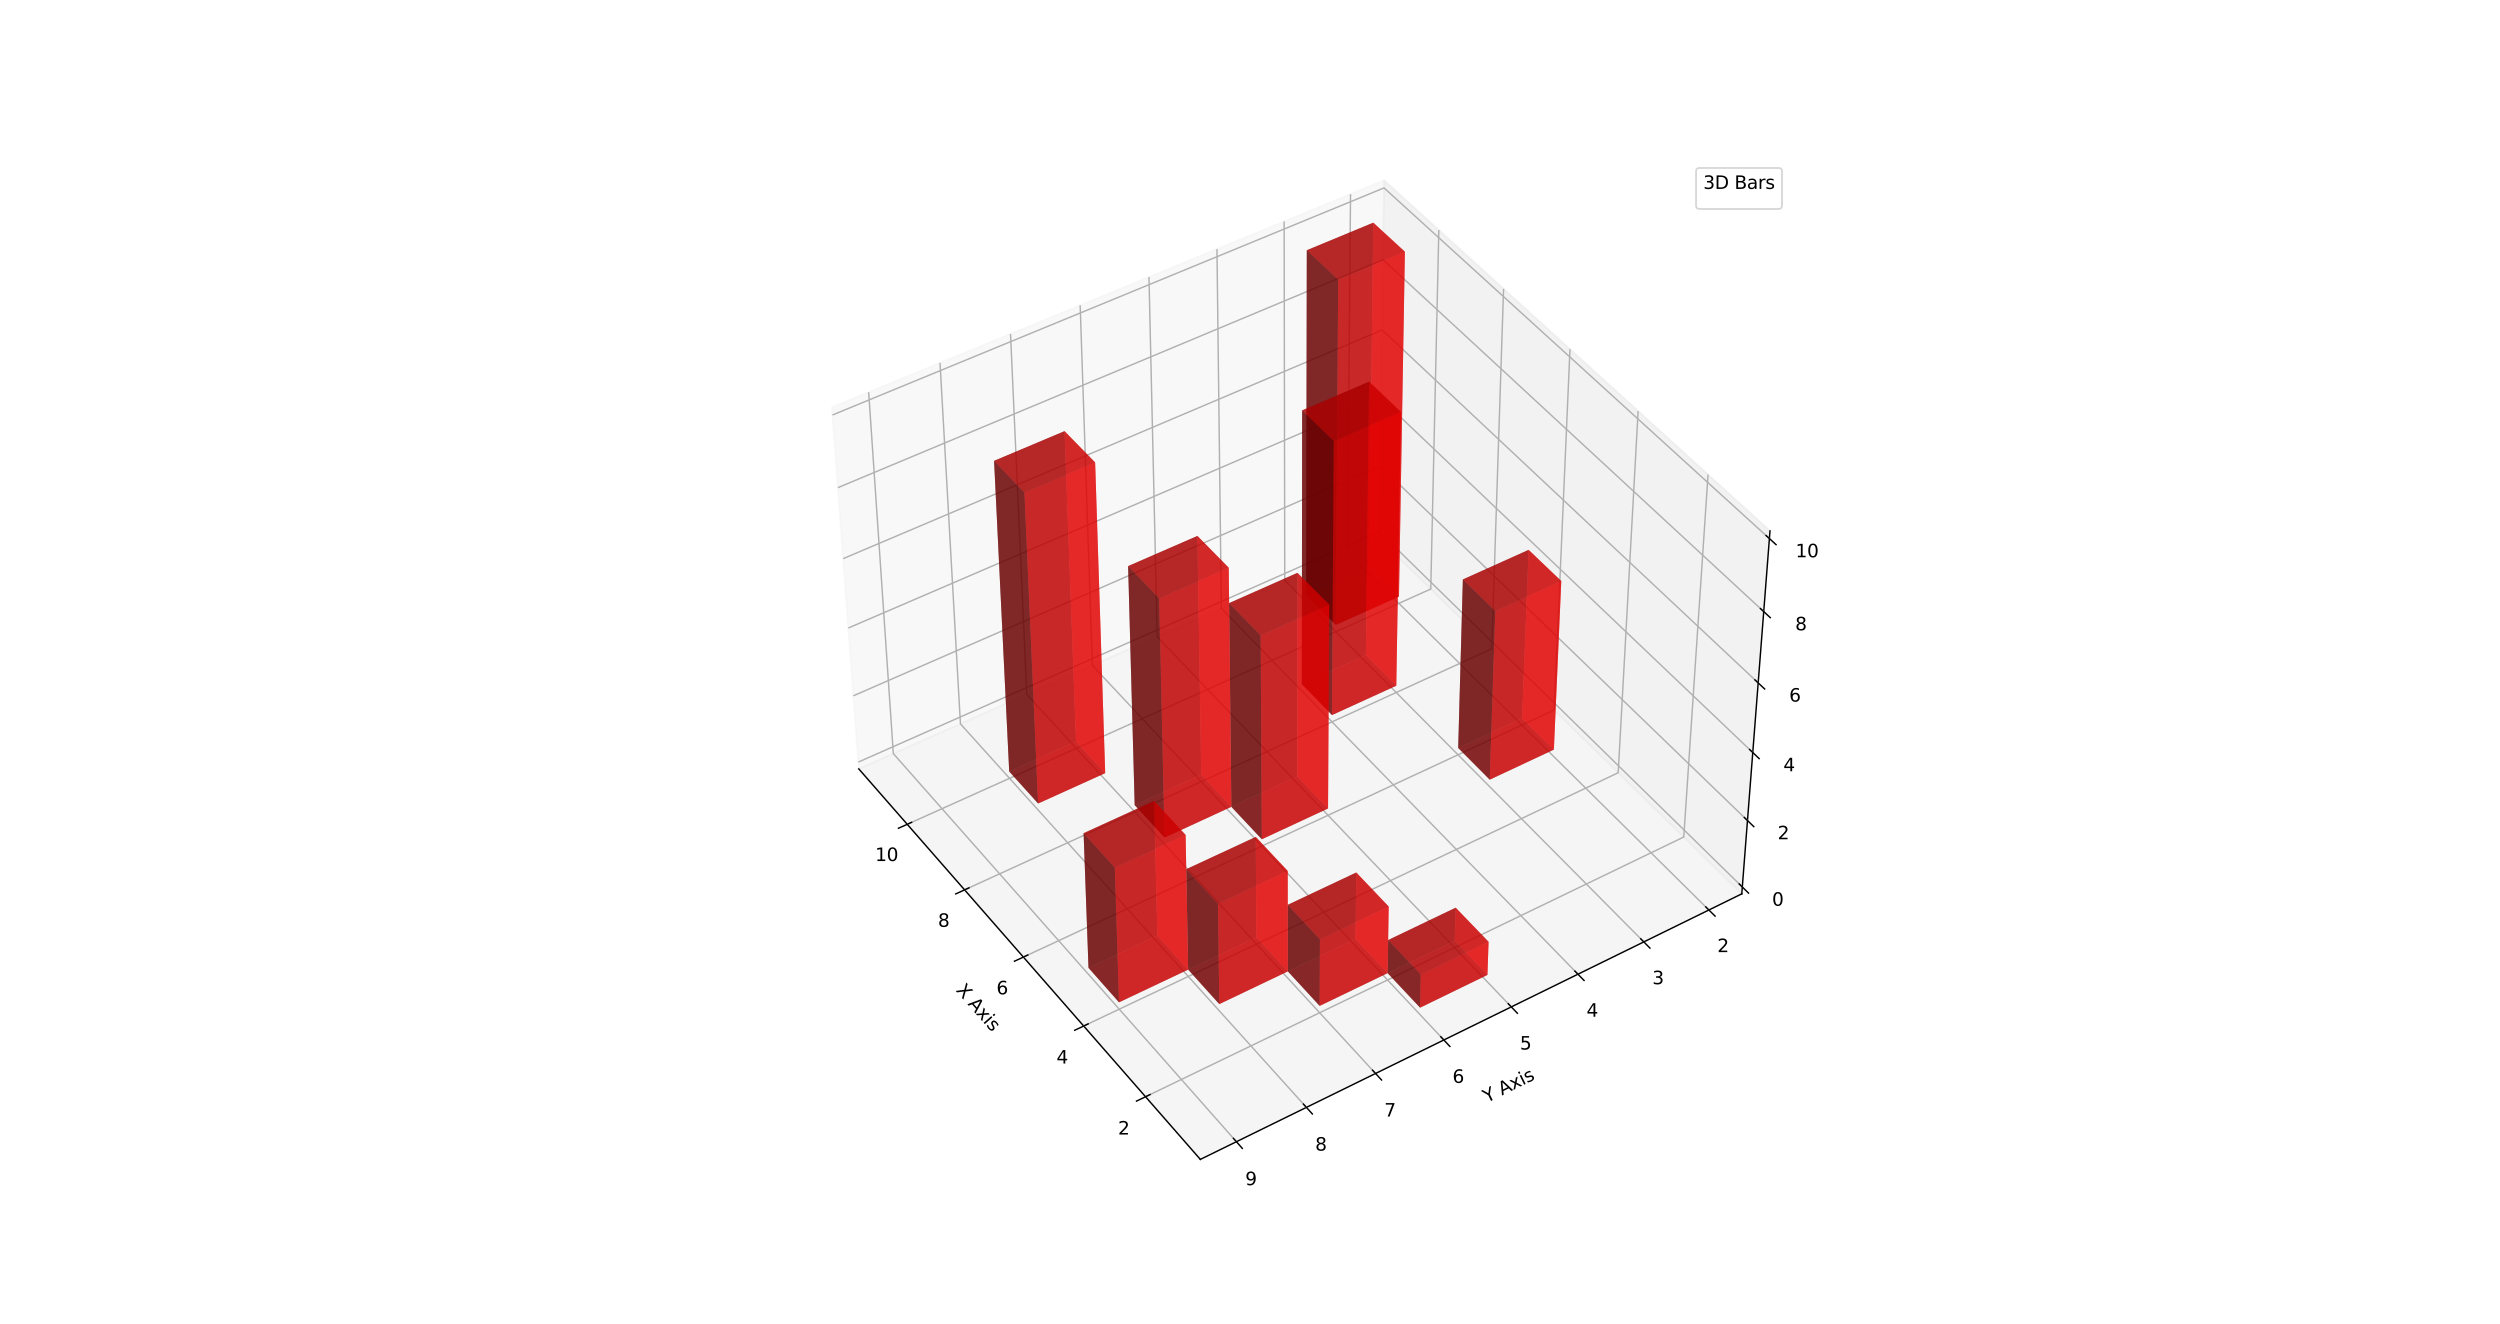 <?xml version="1.0" encoding="utf-8" standalone="no"?>
<!DOCTYPE svg PUBLIC "-//W3C//DTD SVG 1.1//EN"
  "http://www.w3.org/Graphics/SVG/1.1/DTD/svg11.dtd">
<svg height="732.24pt" version="1.1" viewBox="0 0 1382.4 732.24" width="1382.4pt" xmlns="http://www.w3.org/2000/svg" xmlns:xlink="http://www.w3.org/1999/xlink">
 <defs>
  <style type="text/css">*{stroke-linecap:butt;stroke-linejoin:round;}</style>
 </defs>
 <g id="figure_1">
  <g id="patch_1">
   <path d="M 0 732.24 
L 1382.4 732.24 
L 1382.4 0 
L 0 0 
z
" style="fill:#ffffff;"/>
  </g>
  <g id="patch_2">
   <path d="M 426.568 651.694 
L 990.392 651.694 
L 990.392 87.869 
L 426.568 87.869 
z
" style="fill:#ffffff;"/>
  </g>
  <g id="pane3d_1">
   <g id="patch_3">
    <path d="M 762.634 297.746 
L 474.87 425.178 
L 460.012 225.224 
L 765.366 99.713 
" style="fill:#f2f2f2;opacity:0.5;stroke:#f2f2f2;stroke-linejoin:miter;"/>
   </g>
  </g>
  <g id="pane3d_2">
   <g id="patch_4">
    <path d="M 963.136 494.26 
L 762.634 297.746 
L 765.366 99.713 
L 978.741 293.553 
" style="fill:#e6e6e6;opacity:0.5;stroke:#e6e6e6;stroke-linejoin:miter;"/>
   </g>
  </g>
  <g id="pane3d_3">
   <g id="patch_5">
    <path d="M 963.136 494.26 
L 762.634 297.746 
L 474.87 425.178 
L 663.738 641.099 
" style="fill:#ececec;opacity:0.5;stroke:#ececec;stroke-linejoin:miter;"/>
   </g>
  </g>
  <g id="axis3d_1">
   <g id="line2d_1">
    <path d="M 474.87 425.178 
L 663.738 641.099 
" style="fill:none;stroke:#000000;stroke-linecap:square;stroke-width:0.8;"/>
   </g>
   <g id="text_1">
    <!-- X Axis -->
    <g transform="translate(528.274 547.705)rotate(-311.176)scale(0.1 -0.1)">
     <defs>
      <path d="M 403 4666 
L 1081 4666 
L 2241 2931 
L 3406 4666 
L 4084 4666 
L 2584 2425 
L 4184 0 
L 3506 0 
L 2194 1984 
L 872 0 
L 191 0 
L 1856 2491 
L 403 4666 
z
" id="DejaVuSans-58" transform="scale(0.016)"/>
      <path id="DejaVuSans-20" transform="scale(0.016)"/>
      <path d="M 2188 4044 
L 1331 1722 
L 3047 1722 
L 2188 4044 
z
M 1831 4666 
L 2547 4666 
L 4325 0 
L 3669 0 
L 3244 1197 
L 1141 1197 
L 716 0 
L 50 0 
L 1831 4666 
z
" id="DejaVuSans-41" transform="scale(0.016)"/>
      <path d="M 3513 3500 
L 2247 1797 
L 3578 0 
L 2900 0 
L 1881 1375 
L 863 0 
L 184 0 
L 1544 1831 
L 300 3500 
L 978 3500 
L 1906 2253 
L 2834 3500 
L 3513 3500 
z
" id="DejaVuSans-78" transform="scale(0.016)"/>
      <path d="M 603 3500 
L 1178 3500 
L 1178 0 
L 603 0 
L 603 3500 
z
M 603 4863 
L 1178 4863 
L 1178 4134 
L 603 4134 
L 603 4863 
z
" id="DejaVuSans-69" transform="scale(0.016)"/>
      <path d="M 2834 3397 
L 2834 2853 
Q 2591 2978 2328 3040 
Q 2066 3103 1784 3103 
Q 1356 3103 1142 2972 
Q 928 2841 928 2578 
Q 928 2378 1081 2264 
Q 1234 2150 1697 2047 
L 1894 2003 
Q 2506 1872 2764 1633 
Q 3022 1394 3022 966 
Q 3022 478 2636 193 
Q 2250 -91 1575 -91 
Q 1294 -91 989 -36 
Q 684 19 347 128 
L 347 722 
Q 666 556 975 473 
Q 1284 391 1588 391 
Q 1994 391 2212 530 
Q 2431 669 2431 922 
Q 2431 1156 2273 1281 
Q 2116 1406 1581 1522 
L 1381 1569 
Q 847 1681 609 1914 
Q 372 2147 372 2553 
Q 372 3047 722 3315 
Q 1072 3584 1716 3584 
Q 2034 3584 2315 3537 
Q 2597 3491 2834 3397 
z
" id="DejaVuSans-73" transform="scale(0.016)"/>
     </defs>
     <use xlink:href="#DejaVuSans-58"/>
     <use x="68.506" xlink:href="#DejaVuSans-20"/>
     <use x="100.293" xlink:href="#DejaVuSans-41"/>
     <use x="168.701" xlink:href="#DejaVuSans-78"/>
     <use x="227.881" xlink:href="#DejaVuSans-69"/>
     <use x="255.664" xlink:href="#DejaVuSans-73"/>
    </g>
   </g>
   <g id="Line3DCollection_1">
    <path d="M 633.435 606.456 
L 931.057 462.819 
L 944.481 262.43 
" style="fill:none;stroke:#b0b0b0;stroke-width:0.8;"/>
    <path d="M 599.224 567.345 
L 894.799 427.283 
L 905.814 227.303 
" style="fill:none;stroke:#b0b0b0;stroke-width:0.8;"/>
    <path d="M 565.88 529.224 
L 859.417 392.604 
L 868.138 193.077 
" style="fill:none;stroke:#b0b0b0;stroke-width:0.8;"/>
    <path d="M 533.369 492.056 
L 824.88 358.754 
L 831.415 159.716 
" style="fill:none;stroke:#b0b0b0;stroke-width:0.8;"/>
    <path d="M 501.66 455.805 
L 791.156 325.701 
L 795.61 127.188 
" style="fill:none;stroke:#b0b0b0;stroke-width:0.8;"/>
   </g>
   <g id="xtick_1">
    <g id="line2d_2">
     <path d="M 635.933 605.251 
L 628.434 608.87 
" style="fill:none;stroke:#000000;stroke-linecap:square;stroke-width:0.8;"/>
    </g>
    <g id="text_2">
     <!-- 2 -->
     <g transform="translate(618.228 627.355)scale(0.1 -0.1)">
      <defs>
       <path d="M 1228 531 
L 3431 531 
L 3431 0 
L 469 0 
L 469 531 
Q 828 903 1448 1529 
Q 2069 2156 2228 2338 
Q 2531 2678 2651 2914 
Q 2772 3150 2772 3378 
Q 2772 3750 2511 3984 
Q 2250 4219 1831 4219 
Q 1534 4219 1204 4116 
Q 875 4013 500 3803 
L 500 4441 
Q 881 4594 1212 4672 
Q 1544 4750 1819 4750 
Q 2544 4750 2975 4387 
Q 3406 4025 3406 3419 
Q 3406 3131 3298 2873 
Q 3191 2616 2906 2266 
Q 2828 2175 2409 1742 
Q 1991 1309 1228 531 
z
" id="DejaVuSans-32" transform="scale(0.016)"/>
      </defs>
      <use xlink:href="#DejaVuSans-32"/>
     </g>
    </g>
   </g>
   <g id="xtick_2">
    <g id="line2d_3">
     <path d="M 601.703 566.17 
L 594.261 569.697 
" style="fill:none;stroke:#000000;stroke-linecap:square;stroke-width:0.8;"/>
    </g>
    <g id="text_3">
     <!-- 4 -->
     <g transform="translate(584.188 588.092)scale(0.1 -0.1)">
      <defs>
       <path d="M 2419 4116 
L 825 1625 
L 2419 1625 
L 2419 4116 
z
M 2253 4666 
L 3047 4666 
L 3047 1625 
L 3713 1625 
L 3713 1100 
L 3047 1100 
L 3047 0 
L 2419 0 
L 2419 1100 
L 313 1100 
L 313 1709 
L 2253 4666 
z
" id="DejaVuSans-34" transform="scale(0.016)"/>
      </defs>
      <use xlink:href="#DejaVuSans-34"/>
     </g>
    </g>
   </g>
   <g id="xtick_3">
    <g id="line2d_4">
     <path d="M 568.34 528.079 
L 560.953 531.517 
" style="fill:none;stroke:#000000;stroke-linecap:square;stroke-width:0.8;"/>
    </g>
    <g id="text_4">
     <!-- 6 -->
     <g transform="translate(551.009 549.823)scale(0.1 -0.1)">
      <defs>
       <path d="M 2113 2584 
Q 1688 2584 1439 2293 
Q 1191 2003 1191 1497 
Q 1191 994 1439 701 
Q 1688 409 2113 409 
Q 2538 409 2786 701 
Q 3034 994 3034 1497 
Q 3034 2003 2786 2293 
Q 2538 2584 2113 2584 
z
M 3366 4563 
L 3366 3988 
Q 3128 4100 2886 4159 
Q 2644 4219 2406 4219 
Q 1781 4219 1451 3797 
Q 1122 3375 1075 2522 
Q 1259 2794 1537 2939 
Q 1816 3084 2150 3084 
Q 2853 3084 3261 2657 
Q 3669 2231 3669 1497 
Q 3669 778 3244 343 
Q 2819 -91 2113 -91 
Q 1303 -91 875 529 
Q 447 1150 447 2328 
Q 447 3434 972 4092 
Q 1497 4750 2381 4750 
Q 2619 4750 2861 4703 
Q 3103 4656 3366 4563 
z
" id="DejaVuSans-36" transform="scale(0.016)"/>
      </defs>
      <use xlink:href="#DejaVuSans-36"/>
     </g>
    </g>
   </g>
   <g id="xtick_4">
    <g id="line2d_5">
     <path d="M 535.811 490.939 
L 528.479 494.292 
" style="fill:none;stroke:#000000;stroke-linecap:square;stroke-width:0.8;"/>
    </g>
    <g id="text_5">
     <!-- 8 -->
     <g transform="translate(518.659 512.509)scale(0.1 -0.1)">
      <defs>
       <path d="M 2034 2216 
Q 1584 2216 1326 1975 
Q 1069 1734 1069 1313 
Q 1069 891 1326 650 
Q 1584 409 2034 409 
Q 2484 409 2743 651 
Q 3003 894 3003 1313 
Q 3003 1734 2745 1975 
Q 2488 2216 2034 2216 
z
M 1403 2484 
Q 997 2584 770 2862 
Q 544 3141 544 3541 
Q 544 4100 942 4425 
Q 1341 4750 2034 4750 
Q 2731 4750 3128 4425 
Q 3525 4100 3525 3541 
Q 3525 3141 3298 2862 
Q 3072 2584 2669 2484 
Q 3125 2378 3379 2068 
Q 3634 1759 3634 1313 
Q 3634 634 3220 271 
Q 2806 -91 2034 -91 
Q 1263 -91 848 271 
Q 434 634 434 1313 
Q 434 1759 690 2068 
Q 947 2378 1403 2484 
z
M 1172 3481 
Q 1172 3119 1398 2916 
Q 1625 2713 2034 2713 
Q 2441 2713 2670 2916 
Q 2900 3119 2900 3481 
Q 2900 3844 2670 4047 
Q 2441 4250 2034 4250 
Q 1625 4250 1398 4047 
Q 1172 3844 1172 3481 
z
" id="DejaVuSans-38" transform="scale(0.016)"/>
      </defs>
      <use xlink:href="#DejaVuSans-38"/>
     </g>
    </g>
   </g>
   <g id="xtick_5">
    <g id="line2d_6">
     <path d="M 504.084 454.716 
L 496.807 457.986 
" style="fill:none;stroke:#000000;stroke-linecap:square;stroke-width:0.8;"/>
    </g>
    <g id="text_6">
     <!-- 10 -->
     <g transform="translate(483.926 476.117)scale(0.1 -0.1)">
      <defs>
       <path d="M 794 531 
L 1825 531 
L 1825 4091 
L 703 3866 
L 703 4441 
L 1819 4666 
L 2450 4666 
L 2450 531 
L 3481 531 
L 3481 0 
L 794 0 
L 794 531 
z
" id="DejaVuSans-31" transform="scale(0.016)"/>
       <path d="M 2034 4250 
Q 1547 4250 1301 3770 
Q 1056 3291 1056 2328 
Q 1056 1369 1301 889 
Q 1547 409 2034 409 
Q 2525 409 2770 889 
Q 3016 1369 3016 2328 
Q 3016 3291 2770 3770 
Q 2525 4250 2034 4250 
z
M 2034 4750 
Q 2819 4750 3233 4129 
Q 3647 3509 3647 2328 
Q 3647 1150 3233 529 
Q 2819 -91 2034 -91 
Q 1250 -91 836 529 
Q 422 1150 422 2328 
Q 422 3509 836 4129 
Q 1250 4750 2034 4750 
z
" id="DejaVuSans-30" transform="scale(0.016)"/>
      </defs>
      <use xlink:href="#DejaVuSans-31"/>
      <use x="63.623" xlink:href="#DejaVuSans-30"/>
     </g>
    </g>
   </g>
  </g>
  <g id="axis3d_2">
   <g id="line2d_7">
    <path d="M 963.136 494.26 
L 663.738 641.099 
" style="fill:none;stroke:#000000;stroke-linecap:square;stroke-width:0.8;"/>
   </g>
   <g id="text_7">
    <!-- Y Axis -->
    <g transform="translate(822.139 609.923)rotate(-26.125)scale(0.1 -0.1)">
     <defs>
      <path d="M -13 4666 
L 666 4666 
L 1959 2747 
L 3244 4666 
L 3922 4666 
L 2272 2222 
L 2272 0 
L 1638 0 
L 1638 2222 
L -13 4666 
z
" id="DejaVuSans-59" transform="scale(0.016)"/>
     </defs>
     <use xlink:href="#DejaVuSans-59"/>
     <use x="61.084" xlink:href="#DejaVuSans-20"/>
     <use x="92.871" xlink:href="#DejaVuSans-41"/>
     <use x="161.279" xlink:href="#DejaVuSans-78"/>
     <use x="220.459" xlink:href="#DejaVuSans-69"/>
     <use x="248.242" xlink:href="#DejaVuSans-73"/>
    </g>
   </g>
   <g id="Line3DCollection_2">
    <path d="M 746.792 107.348 
L 745.086 305.518 
L 944.935 503.187 
" style="fill:none;stroke:#b0b0b0;stroke-width:0.8;"/>
    <path d="M 710.078 122.439 
L 710.415 320.871 
L 908.953 520.834 
" style="fill:none;stroke:#b0b0b0;stroke-width:0.8;"/>
    <path d="M 672.927 137.709 
L 675.354 336.397 
L 872.538 538.694 
" style="fill:none;stroke:#b0b0b0;stroke-width:0.8;"/>
    <path d="M 635.331 153.162 
L 639.898 352.098 
L 835.682 556.77 
" style="fill:none;stroke:#b0b0b0;stroke-width:0.8;"/>
    <path d="M 597.283 168.801 
L 604.039 367.977 
L 798.376 575.066 
" style="fill:none;stroke:#b0b0b0;stroke-width:0.8;"/>
    <path d="M 558.774 184.63 
L 567.771 384.038 
L 760.613 593.587 
" style="fill:none;stroke:#b0b0b0;stroke-width:0.8;"/>
    <path d="M 519.795 200.651 
L 531.085 400.284 
L 722.383 612.336 
" style="fill:none;stroke:#b0b0b0;stroke-width:0.8;"/>
    <path d="M 480.338 216.869 
L 493.977 416.717 
L 683.679 631.319 
" style="fill:none;stroke:#b0b0b0;stroke-width:0.8;"/>
   </g>
   <g id="xtick_6">
    <g id="line2d_8">
     <path d="M 943.222 501.493 
L 948.366 506.581 
" style="fill:none;stroke:#000000;stroke-linecap:square;stroke-width:0.8;"/>
    </g>
    <g id="text_8">
     <!-- 2 -->
     <g transform="translate(949.612 526.485)scale(0.1 -0.1)">
      <use xlink:href="#DejaVuSans-32"/>
     </g>
    </g>
   </g>
   <g id="xtick_7">
    <g id="line2d_9">
     <path d="M 907.251 519.12 
L 912.363 524.269 
" style="fill:none;stroke:#000000;stroke-linecap:square;stroke-width:0.8;"/>
    </g>
    <g id="text_9">
     <!-- 3 -->
     <g transform="translate(913.66 544.234)scale(0.1 -0.1)">
      <defs>
       <path d="M 2597 2516 
Q 3050 2419 3304 2112 
Q 3559 1806 3559 1356 
Q 3559 666 3084 287 
Q 2609 -91 1734 -91 
Q 1441 -91 1130 -33 
Q 819 25 488 141 
L 488 750 
Q 750 597 1062 519 
Q 1375 441 1716 441 
Q 2309 441 2620 675 
Q 2931 909 2931 1356 
Q 2931 1769 2642 2001 
Q 2353 2234 1838 2234 
L 1294 2234 
L 1294 2753 
L 1863 2753 
Q 2328 2753 2575 2939 
Q 2822 3125 2822 3475 
Q 2822 3834 2567 4026 
Q 2313 4219 1838 4219 
Q 1578 4219 1281 4162 
Q 984 4106 628 3988 
L 628 4550 
Q 988 4650 1302 4700 
Q 1616 4750 1894 4750 
Q 2613 4750 3031 4423 
Q 3450 4097 3450 3541 
Q 3450 3153 3228 2886 
Q 3006 2619 2597 2516 
z
" id="DejaVuSans-33" transform="scale(0.016)"/>
      </defs>
      <use xlink:href="#DejaVuSans-33"/>
     </g>
    </g>
   </g>
   <g id="xtick_8">
    <g id="line2d_10">
     <path d="M 870.847 536.958 
L 875.927 542.17 
" style="fill:none;stroke:#000000;stroke-linecap:square;stroke-width:0.8;"/>
    </g>
    <g id="text_10">
     <!-- 4 -->
     <g transform="translate(877.275 562.198)scale(0.1 -0.1)">
      <use xlink:href="#DejaVuSans-34"/>
     </g>
    </g>
   </g>
   <g id="xtick_9">
    <g id="line2d_11">
     <path d="M 834.002 555.013 
L 839.047 560.288 
" style="fill:none;stroke:#000000;stroke-linecap:square;stroke-width:0.8;"/>
    </g>
    <g id="text_11">
     <!-- 5 -->
     <g transform="translate(840.448 580.379)scale(0.1 -0.1)">
      <defs>
       <path d="M 691 4666 
L 3169 4666 
L 3169 4134 
L 1269 4134 
L 1269 2991 
Q 1406 3038 1543 3061 
Q 1681 3084 1819 3084 
Q 2600 3084 3056 2656 
Q 3513 2228 3513 1497 
Q 3513 744 3044 326 
Q 2575 -91 1722 -91 
Q 1428 -91 1123 -41 
Q 819 9 494 109 
L 494 744 
Q 775 591 1075 516 
Q 1375 441 1709 441 
Q 2250 441 2565 725 
Q 2881 1009 2881 1497 
Q 2881 1984 2565 2268 
Q 2250 2553 1709 2553 
Q 1456 2553 1204 2497 
Q 953 2441 691 2322 
L 691 4666 
z
" id="DejaVuSans-35" transform="scale(0.016)"/>
      </defs>
      <use xlink:href="#DejaVuSans-35"/>
     </g>
    </g>
   </g>
   <g id="xtick_10">
    <g id="line2d_12">
     <path d="M 796.708 573.288 
L 801.718 578.628 
" style="fill:none;stroke:#000000;stroke-linecap:square;stroke-width:0.8;"/>
    </g>
    <g id="text_12">
     <!-- 6 -->
     <g transform="translate(803.173 598.782)scale(0.1 -0.1)">
      <use xlink:href="#DejaVuSans-36"/>
     </g>
    </g>
   </g>
   <g id="xtick_11">
    <g id="line2d_13">
     <path d="M 758.957 591.787 
L 763.931 597.192 
" style="fill:none;stroke:#000000;stroke-linecap:square;stroke-width:0.8;"/>
    </g>
    <g id="text_13">
     <!-- 7 -->
     <g transform="translate(765.44 617.411)scale(0.1 -0.1)">
      <defs>
       <path d="M 525 4666 
L 3525 4666 
L 3525 4397 
L 1831 0 
L 1172 0 
L 2766 4134 
L 525 4134 
L 525 4666 
z
" id="DejaVuSans-37" transform="scale(0.016)"/>
      </defs>
      <use xlink:href="#DejaVuSans-37"/>
     </g>
    </g>
   </g>
   <g id="xtick_12">
    <g id="line2d_14">
     <path d="M 720.74 610.515 
L 725.676 615.986 
" style="fill:none;stroke:#000000;stroke-linecap:square;stroke-width:0.8;"/>
    </g>
    <g id="text_14">
     <!-- 8 -->
     <g transform="translate(727.24 636.27)scale(0.1 -0.1)">
      <use xlink:href="#DejaVuSans-38"/>
     </g>
    </g>
   </g>
   <g id="xtick_13">
    <g id="line2d_15">
     <path d="M 682.048 629.474 
L 686.946 635.014 
" style="fill:none;stroke:#000000;stroke-linecap:square;stroke-width:0.8;"/>
    </g>
    <g id="text_15">
     <!-- 9 -->
     <g transform="translate(688.567 655.364)scale(0.1 -0.1)">
      <defs>
       <path d="M 703 97 
L 703 672 
Q 941 559 1184 500 
Q 1428 441 1663 441 
Q 2288 441 2617 861 
Q 2947 1281 2994 2138 
Q 2813 1869 2534 1725 
Q 2256 1581 1919 1581 
Q 1219 1581 811 2004 
Q 403 2428 403 3163 
Q 403 3881 828 4315 
Q 1253 4750 1959 4750 
Q 2769 4750 3195 4129 
Q 3622 3509 3622 2328 
Q 3622 1225 3098 567 
Q 2575 -91 1691 -91 
Q 1453 -91 1209 -44 
Q 966 3 703 97 
z
M 1959 2075 
Q 2384 2075 2632 2365 
Q 2881 2656 2881 3163 
Q 2881 3666 2632 3958 
Q 2384 4250 1959 4250 
Q 1534 4250 1286 3958 
Q 1038 3666 1038 3163 
Q 1038 2656 1286 2365 
Q 1534 2075 1959 2075 
z
" id="DejaVuSans-39" transform="scale(0.016)"/>
      </defs>
      <use xlink:href="#DejaVuSans-39"/>
     </g>
    </g>
   </g>
  </g>
  <g id="axis3d_3">
   <g id="line2d_16">
    <path d="M 963.136 494.26 
L 978.741 293.553 
" style="fill:none;stroke:#000000;stroke-linecap:square;stroke-width:0.8;"/>
   </g>
   <g id="Line3DCollection_3">
    <path d="M 963.43 490.48 
L 762.686 294.001 
L 474.59 421.406 
" style="fill:none;stroke:#b0b0b0;stroke-width:0.8;"/>
    <path d="M 966.287 453.728 
L 763.188 257.619 
L 471.866 384.75 
" style="fill:none;stroke:#b0b0b0;stroke-width:0.8;"/>
    <path d="M 969.212 416.116 
L 763.701 220.445 
L 469.08 347.257 
" style="fill:none;stroke:#b0b0b0;stroke-width:0.8;"/>
    <path d="M 972.205 377.615 
L 764.225 182.453 
L 466.23 308.899 
" style="fill:none;stroke:#b0b0b0;stroke-width:0.8;"/>
    <path d="M 975.27 338.193 
L 764.76 143.614 
L 463.313 269.645 
" style="fill:none;stroke:#b0b0b0;stroke-width:0.8;"/>
    <path d="M 978.409 297.815 
L 765.308 103.902 
L 460.327 229.464 
" style="fill:none;stroke:#b0b0b0;stroke-width:0.8;"/>
   </g>
   <g id="xtick_14">
    <g id="line2d_17">
     <path d="M 961.71 488.796 
L 966.876 493.853 
" style="fill:none;stroke:#000000;stroke-linecap:square;stroke-width:0.8;"/>
    </g>
    <g id="text_16">
     <!-- 0 -->
     <g transform="translate(979.872 500.851)scale(0.1 -0.1)">
      <use xlink:href="#DejaVuSans-30"/>
     </g>
    </g>
   </g>
   <g id="xtick_15">
    <g id="line2d_18">
     <path d="M 964.546 452.046 
L 969.777 457.097 
" style="fill:none;stroke:#000000;stroke-linecap:square;stroke-width:0.8;"/>
    </g>
    <g id="text_17">
     <!-- 2 -->
     <g transform="translate(982.959 464.096)scale(0.1 -0.1)">
      <use xlink:href="#DejaVuSans-32"/>
     </g>
    </g>
   </g>
   <g id="xtick_16">
    <g id="line2d_19">
     <path d="M 967.448 414.437 
L 972.745 419.481 
" style="fill:none;stroke:#000000;stroke-linecap:square;stroke-width:0.8;"/>
    </g>
    <g id="text_18">
     <!-- 4 -->
     <g transform="translate(986.119 426.481)scale(0.1 -0.1)">
      <use xlink:href="#DejaVuSans-34"/>
     </g>
    </g>
   </g>
   <g id="xtick_17">
    <g id="line2d_20">
     <path d="M 970.419 375.939 
L 975.784 380.974 
" style="fill:none;stroke:#000000;stroke-linecap:square;stroke-width:0.8;"/>
    </g>
    <g id="text_19">
     <!-- 6 -->
     <g transform="translate(989.353 387.975)scale(0.1 -0.1)">
      <use xlink:href="#DejaVuSans-36"/>
     </g>
    </g>
   </g>
   <g id="xtick_18">
    <g id="line2d_21">
     <path d="M 973.46 336.52 
L 978.896 341.544 
" style="fill:none;stroke:#000000;stroke-linecap:square;stroke-width:0.8;"/>
    </g>
    <g id="text_20">
     <!-- 8 -->
     <g transform="translate(992.664 348.546)scale(0.1 -0.1)">
      <use xlink:href="#DejaVuSans-38"/>
     </g>
    </g>
   </g>
   <g id="xtick_19">
    <g id="line2d_22">
     <path d="M 976.576 296.147 
L 982.083 301.158 
" style="fill:none;stroke:#000000;stroke-linecap:square;stroke-width:0.8;"/>
    </g>
    <g id="text_21">
     <!-- 10 -->
     <g transform="translate(992.875 308.161)scale(0.1 -0.1)">
      <use xlink:href="#DejaVuSans-31"/>
      <use x="63.623" xlink:href="#DejaVuSans-30"/>
     </g>
    </g>
   </g>
  </g>
  <g id="axes_1">
   <g id="Poly3DCollection_1">
    <path clip-path="url(#p56f8f68a74)" d="M 773.575 329.878 
L 738.668 345.544 
L 722.255 329.035 
L 757.047 313.553 
z
" style="fill:#880000;fill-opacity:0.6;"/>
    <path clip-path="url(#p56f8f68a74)" d="M 772.089 379.159 
L 736.55 395.388 
L 719.858 378.286 
L 755.278 362.251 
z
" style="fill:#880000;fill-opacity:0.6;"/>
    <path clip-path="url(#p56f8f68a74)" d="M 757.047 313.553 
L 722.255 329.035 
L 722.606 138.363 
L 759.369 123.128 
z
" style="fill:#6a0000;fill-opacity:0.6;"/>
    <path clip-path="url(#p56f8f68a74)" d="M 773.575 329.878 
L 757.047 313.553 
L 759.369 123.128 
L 776.854 139.193 
z
" style="fill:#e10000;fill-opacity:0.6;"/>
    <path clip-path="url(#p56f8f68a74)" d="M 859.236 414.488 
L 823.757 431.128 
L 806.324 413.594 
L 841.688 397.156 
z
" style="fill:#880000;fill-opacity:0.6;"/>
    <path clip-path="url(#p56f8f68a74)" d="M 738.668 345.544 
L 739.964 154.62 
L 722.606 138.363 
L 722.255 329.035 
z
" style="fill:#6a0000;fill-opacity:0.6;"/>
    <path clip-path="url(#p56f8f68a74)" d="M 773.575 329.878 
L 776.854 139.193 
L 739.964 154.62 
L 738.668 345.544 
z
" style="fill:#e10000;fill-opacity:0.6;"/>
    <path clip-path="url(#p56f8f68a74)" d="M 611.126 427.51 
L 574.035 444.302 
L 558.052 426.607 
L 595.01 410.02 
z
" style="fill:#880000;fill-opacity:0.6;"/>
    <path clip-path="url(#p56f8f68a74)" d="M 755.278 362.251 
L 719.858 378.286 
L 720.031 226.932 
L 757.068 211.063 
z
" style="fill:#6a0000;fill-opacity:0.6;"/>
    <path clip-path="url(#p56f8f68a74)" d="M 772.089 379.159 
L 755.278 362.251 
L 757.068 211.063 
L 774.663 227.796 
z
" style="fill:#e10000;fill-opacity:0.6;"/>
    <path clip-path="url(#p56f8f68a74)" d="M 680.881 446.131 
L 643.958 463.142 
L 627.441 445.216 
L 664.234 428.414 
z
" style="fill:#880000;fill-opacity:0.6;"/>
    <path clip-path="url(#p56f8f68a74)" d="M 841.688 397.156 
L 806.324 413.594 
L 808.905 320.413 
L 845.259 304.059 
z
" style="fill:#6a0000;fill-opacity:0.6;"/>
    <path clip-path="url(#p56f8f68a74)" d="M 859.236 414.488 
L 841.688 397.156 
L 845.259 304.059 
L 863.331 321.303 
z
" style="fill:#e10000;fill-opacity:0.6;"/>
    <path clip-path="url(#p56f8f68a74)" d="M 734.356 447.046 
L 697.736 464.068 
L 680.881 446.131 
L 717.375 429.318 
z
" style="fill:#880000;fill-opacity:0.6;"/>
    <path clip-path="url(#p56f8f68a74)" d="M 736.55 395.388 
L 737.496 243.865 
L 720.031 226.932 
L 719.858 378.286 
z
" style="fill:#6a0000;fill-opacity:0.6;"/>
    <path clip-path="url(#p56f8f68a74)" d="M 772.089 379.159 
L 774.663 227.796 
L 737.496 243.865 
L 736.55 395.388 
z
" style="fill:#e10000;fill-opacity:0.6;"/>
    <path clip-path="url(#p56f8f68a74)" d="M 823.757 431.128 
L 826.856 337.864 
L 808.905 320.413 
L 806.324 413.594 
z
" style="fill:#6a0000;fill-opacity:0.6;"/>
    <path clip-path="url(#p56f8f68a74)" d="M 859.236 414.488 
L 863.331 321.303 
L 826.856 337.864 
L 823.757 431.128 
z
" style="fill:#e10000;fill-opacity:0.6;"/>
    <path clip-path="url(#p56f8f68a74)" d="M 776.854 139.193 
L 759.369 123.128 
L 722.606 138.363 
L 739.964 154.62 
z
" style="fill:#c30000;fill-opacity:0.6;"/>
    <path clip-path="url(#p56f8f68a74)" d="M 717.375 429.318 
L 680.881 446.131 
L 679.651 333.482 
L 717.419 316.764 
z
" style="fill:#6a0000;fill-opacity:0.6;"/>
    <path clip-path="url(#p56f8f68a74)" d="M 734.356 447.046 
L 717.375 429.318 
L 717.419 316.764 
L 734.993 334.393 
z
" style="fill:#e10000;fill-opacity:0.6;"/>
    <path clip-path="url(#p56f8f68a74)" d="M 595.01 410.02 
L 558.052 426.607 
L 549.685 254.821 
L 588.639 238.405 
z
" style="fill:#6a0000;fill-opacity:0.6;"/>
    <path clip-path="url(#p56f8f68a74)" d="M 611.126 427.51 
L 595.01 410.02 
L 588.639 238.405 
L 605.567 255.715 
z
" style="fill:#e10000;fill-opacity:0.6;"/>
    <path clip-path="url(#p56f8f68a74)" d="M 664.234 428.414 
L 627.441 445.216 
L 623.809 313.029 
L 662.122 296.343 
z
" style="fill:#6a0000;fill-opacity:0.6;"/>
    <path clip-path="url(#p56f8f68a74)" d="M 863.331 321.303 
L 845.259 304.059 
L 808.905 320.413 
L 826.856 337.864 
z
" style="fill:#c30000;fill-opacity:0.6;"/>
    <path clip-path="url(#p56f8f68a74)" d="M 680.881 446.131 
L 664.234 428.414 
L 662.122 296.343 
L 679.438 313.938 
z
" style="fill:#e10000;fill-opacity:0.6;"/>
    <path clip-path="url(#p56f8f68a74)" d="M 697.736 464.068 
L 697.09 351.326 
L 679.651 333.482 
L 680.881 446.131 
z
" style="fill:#6a0000;fill-opacity:0.6;"/>
    <path clip-path="url(#p56f8f68a74)" d="M 734.356 447.046 
L 734.993 334.393 
L 697.09 351.326 
L 697.736 464.068 
z
" style="fill:#e10000;fill-opacity:0.6;"/>
    <path clip-path="url(#p56f8f68a74)" d="M 774.663 227.796 
L 757.068 211.063 
L 720.031 226.932 
L 737.496 243.865 
z
" style="fill:#c30000;fill-opacity:0.6;"/>
    <path clip-path="url(#p56f8f68a74)" d="M 574.035 444.302 
L 566.465 272.343 
L 549.685 254.821 
L 558.052 426.607 
z
" style="fill:#6a0000;fill-opacity:0.6;"/>
    <path clip-path="url(#p56f8f68a74)" d="M 611.126 427.51 
L 605.567 255.715 
L 566.465 272.343 
L 574.035 444.302 
z
" style="fill:#e10000;fill-opacity:0.6;"/>
    <path clip-path="url(#p56f8f68a74)" d="M 643.958 463.142 
L 640.984 330.84 
L 623.809 313.029 
L 627.441 445.216 
z
" style="fill:#6a0000;fill-opacity:0.6;"/>
    <path clip-path="url(#p56f8f68a74)" d="M 680.881 446.131 
L 679.438 313.938 
L 640.984 330.84 
L 643.958 463.142 
z
" style="fill:#e10000;fill-opacity:0.6;"/>
    <path clip-path="url(#p56f8f68a74)" d="M 656.997 536.151 
L 618.772 554.241 
L 601.901 535.179 
L 639.985 517.317 
z
" style="fill:#880000;fill-opacity:0.6;"/>
    <path clip-path="url(#p56f8f68a74)" d="M 712.129 537.124 
L 674.226 555.226 
L 656.997 536.151 
L 694.763 518.278 
z
" style="fill:#880000;fill-opacity:0.6;"/>
    <path clip-path="url(#p56f8f68a74)" d="M 767.297 538.098 
L 729.717 556.212 
L 712.129 537.124 
L 749.577 519.24 
z
" style="fill:#880000;fill-opacity:0.6;"/>
    <path clip-path="url(#p56f8f68a74)" d="M 804.426 520.202 
L 767.297 538.098 
L 767.596 519.807 
L 804.939 501.917 
z
" style="fill:#6a0000;fill-opacity:0.6;"/>
    <path clip-path="url(#p56f8f68a74)" d="M 822.501 539.073 
L 804.426 520.202 
L 804.939 501.917 
L 823.123 520.782 
z
" style="fill:#e10000;fill-opacity:0.6;"/>
    <path clip-path="url(#p56f8f68a74)" d="M 822.501 539.073 
L 785.244 557.198 
L 767.297 538.098 
L 804.426 520.202 
z
" style="fill:#880000;fill-opacity:0.6;"/>
    <path clip-path="url(#p56f8f68a74)" d="M 749.577 519.24 
L 712.129 537.124 
L 712.082 500.329 
L 749.968 482.458 
z
" style="fill:#6a0000;fill-opacity:0.6;"/>
    <path clip-path="url(#p56f8f68a74)" d="M 767.297 538.098 
L 749.577 519.24 
L 749.968 482.458 
L 767.898 501.302 
z
" style="fill:#e10000;fill-opacity:0.6;"/>
    <path clip-path="url(#p56f8f68a74)" d="M 734.993 334.393 
L 717.419 316.764 
L 679.651 333.482 
L 697.09 351.326 
z
" style="fill:#c30000;fill-opacity:0.6;"/>
    <path clip-path="url(#p56f8f68a74)" d="M 694.763 518.278 
L 656.997 536.151 
L 655.95 480.633 
L 694.388 462.784 
z
" style="fill:#6a0000;fill-opacity:0.6;"/>
    <path clip-path="url(#p56f8f68a74)" d="M 712.129 537.124 
L 694.763 518.278 
L 694.388 462.784 
L 712.059 481.605 
z
" style="fill:#e10000;fill-opacity:0.6;"/>
    <path clip-path="url(#p56f8f68a74)" d="M 823.123 520.782 
L 804.939 501.917 
L 767.596 519.807 
L 785.651 538.902 
z
" style="fill:#c30000;fill-opacity:0.6;"/>
    <path clip-path="url(#p56f8f68a74)" d="M 785.244 557.198 
L 785.651 538.902 
L 767.596 519.807 
L 767.297 538.098 
z
" style="fill:#6a0000;fill-opacity:0.6;"/>
    <path clip-path="url(#p56f8f68a74)" d="M 822.501 539.073 
L 823.123 520.782 
L 785.651 538.902 
L 785.244 557.198 
z
" style="fill:#e10000;fill-opacity:0.6;"/>
    <path clip-path="url(#p56f8f68a74)" d="M 639.985 517.317 
L 601.901 535.179 
L 599.189 460.717 
L 638.189 442.891 
z
" style="fill:#6a0000;fill-opacity:0.6;"/>
    <path clip-path="url(#p56f8f68a74)" d="M 656.997 536.151 
L 639.985 517.317 
L 638.189 442.891 
L 655.593 461.687 
z
" style="fill:#e10000;fill-opacity:0.6;"/>
    <path clip-path="url(#p56f8f68a74)" d="M 679.438 313.938 
L 662.122 296.343 
L 623.809 313.029 
L 640.984 330.84 
z
" style="fill:#c30000;fill-opacity:0.6;"/>
    <path clip-path="url(#p56f8f68a74)" d="M 729.717 556.212 
L 729.878 519.404 
L 712.082 500.329 
L 712.129 537.124 
z
" style="fill:#6a0000;fill-opacity:0.6;"/>
    <path clip-path="url(#p56f8f68a74)" d="M 767.297 538.098 
L 767.898 501.302 
L 729.878 519.404 
L 729.717 556.212 
z
" style="fill:#e10000;fill-opacity:0.6;"/>
    <path clip-path="url(#p56f8f68a74)" d="M 674.226 555.226 
L 673.48 499.687 
L 655.95 480.633 
L 656.997 536.151 
z
" style="fill:#6a0000;fill-opacity:0.6;"/>
    <path clip-path="url(#p56f8f68a74)" d="M 767.898 501.302 
L 749.968 482.458 
L 712.082 500.329 
L 729.878 519.404 
z
" style="fill:#c30000;fill-opacity:0.6;"/>
    <path clip-path="url(#p56f8f68a74)" d="M 712.129 537.124 
L 712.059 481.605 
L 673.48 499.687 
L 674.226 555.226 
z
" style="fill:#e10000;fill-opacity:0.6;"/>
    <path clip-path="url(#p56f8f68a74)" d="M 605.567 255.715 
L 588.639 238.405 
L 549.685 254.821 
L 566.465 272.343 
z
" style="fill:#c30000;fill-opacity:0.6;"/>
    <path clip-path="url(#p56f8f68a74)" d="M 618.772 554.241 
L 616.446 479.747 
L 599.189 460.717 
L 601.901 535.179 
z
" style="fill:#6a0000;fill-opacity:0.6;"/>
    <path clip-path="url(#p56f8f68a74)" d="M 656.997 536.151 
L 655.593 461.687 
L 616.446 479.747 
L 618.772 554.241 
z
" style="fill:#e10000;fill-opacity:0.6;"/>
    <path clip-path="url(#p56f8f68a74)" d="M 712.059 481.605 
L 694.388 462.784 
L 655.95 480.633 
L 673.48 499.687 
z
" style="fill:#c30000;fill-opacity:0.6;"/>
    <path clip-path="url(#p56f8f68a74)" d="M 655.593 461.687 
L 638.189 442.891 
L 599.189 460.717 
L 616.446 479.747 
z
" style="fill:#c30000;fill-opacity:0.6;"/>
   </g>
   <g id="legend_1">
    <g id="patch_6">
     <path d="M 939.842 115.547 
L 983.392 115.547 
Q 985.392 115.547 985.392 113.547 
L 985.392 94.869 
Q 985.392 92.869 983.392 92.869 
L 939.842 92.869 
Q 937.842 92.869 937.842 94.869 
L 937.842 113.547 
Q 937.842 115.547 939.842 115.547 
z
" style="fill:#ffffff;opacity:0.8;stroke:#cccccc;stroke-linejoin:miter;"/>
    </g>
    <g id="text_22">
     <!-- 3D Bars -->
     <g transform="translate(941.842 104.467)scale(0.1 -0.1)">
      <defs>
       <path d="M 1259 4147 
L 1259 519 
L 2022 519 
Q 2988 519 3436 956 
Q 3884 1394 3884 2338 
Q 3884 3275 3436 3711 
Q 2988 4147 2022 4147 
L 1259 4147 
z
M 628 4666 
L 1925 4666 
Q 3281 4666 3915 4102 
Q 4550 3538 4550 2338 
Q 4550 1131 3912 565 
Q 3275 0 1925 0 
L 628 0 
L 628 4666 
z
" id="DejaVuSans-44" transform="scale(0.016)"/>
       <path d="M 1259 2228 
L 1259 519 
L 2272 519 
Q 2781 519 3026 730 
Q 3272 941 3272 1375 
Q 3272 1813 3026 2020 
Q 2781 2228 2272 2228 
L 1259 2228 
z
M 1259 4147 
L 1259 2741 
L 2194 2741 
Q 2656 2741 2882 2914 
Q 3109 3088 3109 3444 
Q 3109 3797 2882 3972 
Q 2656 4147 2194 4147 
L 1259 4147 
z
M 628 4666 
L 2241 4666 
Q 2963 4666 3353 4366 
Q 3744 4066 3744 3513 
Q 3744 3084 3544 2831 
Q 3344 2578 2956 2516 
Q 3422 2416 3680 2098 
Q 3938 1781 3938 1306 
Q 3938 681 3513 340 
Q 3088 0 2303 0 
L 628 0 
L 628 4666 
z
" id="DejaVuSans-42" transform="scale(0.016)"/>
       <path d="M 2194 1759 
Q 1497 1759 1228 1600 
Q 959 1441 959 1056 
Q 959 750 1161 570 
Q 1363 391 1709 391 
Q 2188 391 2477 730 
Q 2766 1069 2766 1631 
L 2766 1759 
L 2194 1759 
z
M 3341 1997 
L 3341 0 
L 2766 0 
L 2766 531 
Q 2569 213 2275 61 
Q 1981 -91 1556 -91 
Q 1019 -91 701 211 
Q 384 513 384 1019 
Q 384 1609 779 1909 
Q 1175 2209 1959 2209 
L 2766 2209 
L 2766 2266 
Q 2766 2663 2505 2880 
Q 2244 3097 1772 3097 
Q 1472 3097 1187 3025 
Q 903 2953 641 2809 
L 641 3341 
Q 956 3463 1253 3523 
Q 1550 3584 1831 3584 
Q 2591 3584 2966 3190 
Q 3341 2797 3341 1997 
z
" id="DejaVuSans-61" transform="scale(0.016)"/>
       <path d="M 2631 2963 
Q 2534 3019 2420 3045 
Q 2306 3072 2169 3072 
Q 1681 3072 1420 2755 
Q 1159 2438 1159 1844 
L 1159 0 
L 581 0 
L 581 3500 
L 1159 3500 
L 1159 2956 
Q 1341 3275 1631 3429 
Q 1922 3584 2338 3584 
Q 2397 3584 2469 3576 
Q 2541 3569 2628 3553 
L 2631 2963 
z
" id="DejaVuSans-72" transform="scale(0.016)"/>
      </defs>
      <use xlink:href="#DejaVuSans-33"/>
      <use x="63.623" xlink:href="#DejaVuSans-44"/>
      <use x="140.625" xlink:href="#DejaVuSans-20"/>
      <use x="172.412" xlink:href="#DejaVuSans-42"/>
      <use x="241.016" xlink:href="#DejaVuSans-61"/>
      <use x="302.295" xlink:href="#DejaVuSans-72"/>
      <use x="343.408" xlink:href="#DejaVuSans-73"/>
     </g>
    </g>
   </g>
  </g>
 </g>
 <defs>
  <clipPath id="p56f8f68a74">
   <rect height="563.825" width="563.825" x="426.568" y="87.869"/>
  </clipPath>
 </defs>
</svg>
